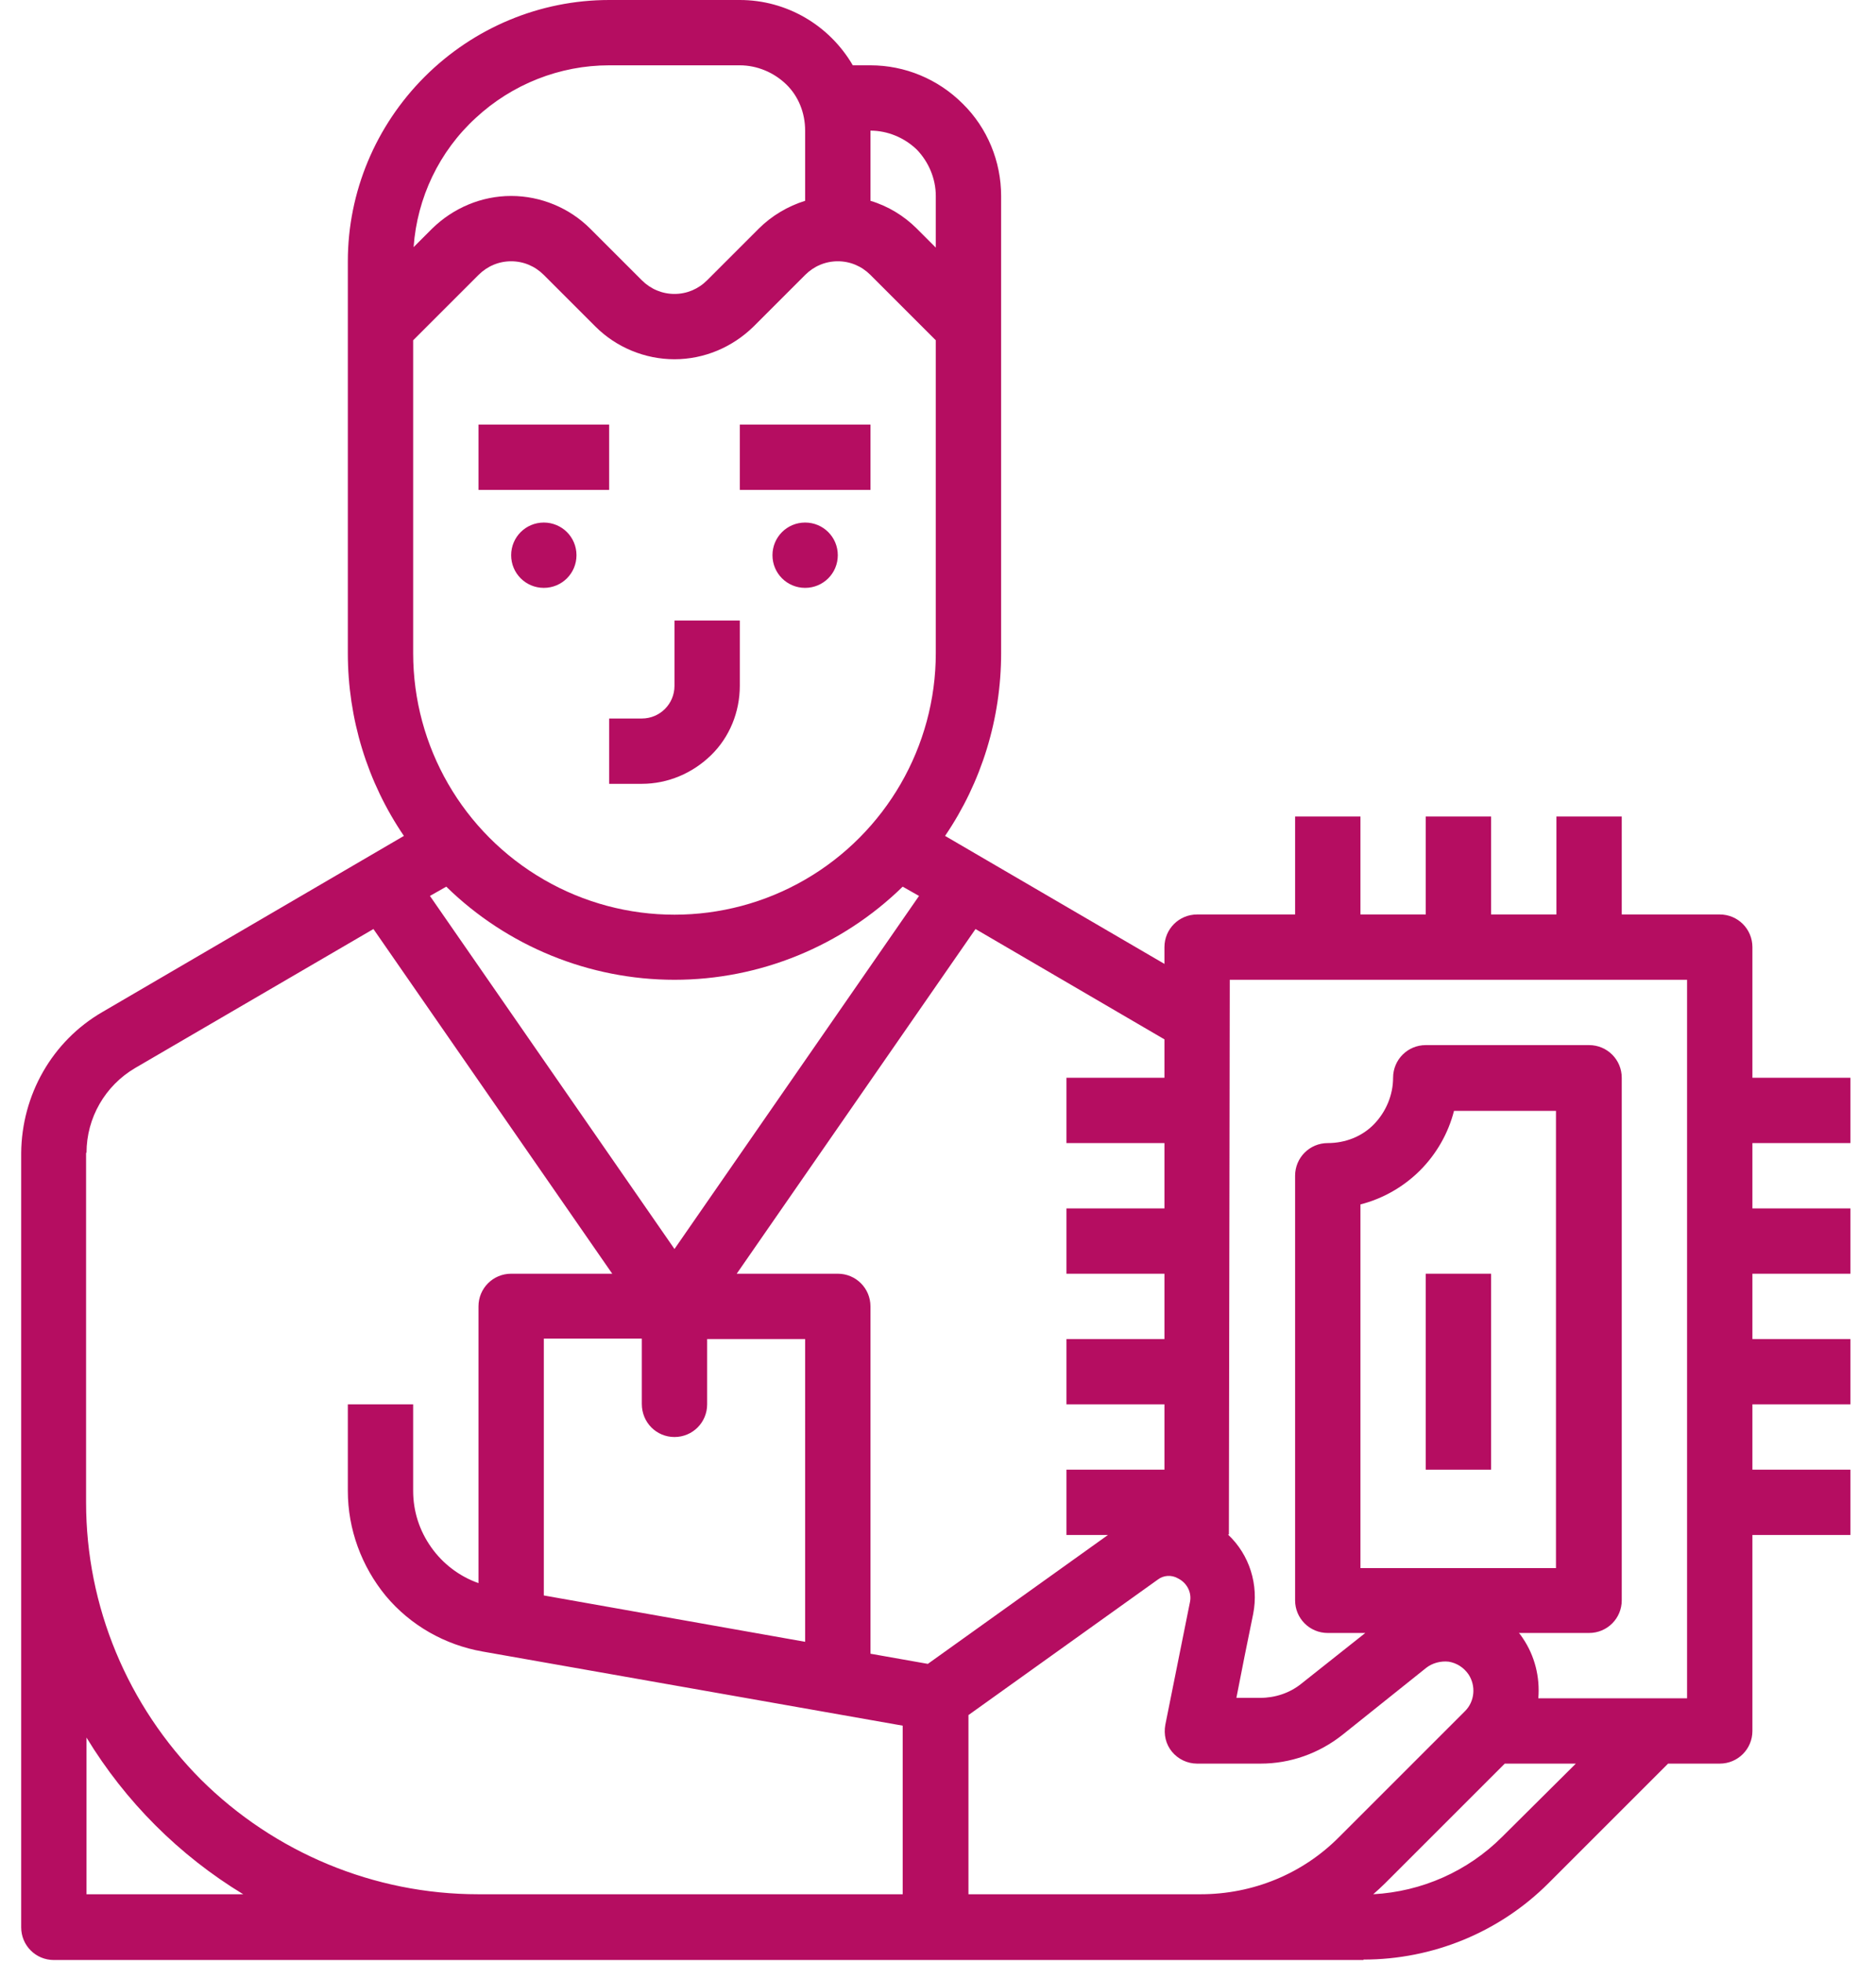 <?xml version="1.0" encoding="utf-8"?>
<!-- Generator: Adobe Illustrator 23.0.5, SVG Export Plug-In . SVG Version: 6.00 Build 0)  -->
<svg version="1.1" id="Layer_1" xmlns:svgjs="http://svgjs.com/svgjs"
	 xmlns="http://www.w3.org/2000/svg" xmlns:xlink="http://www.w3.org/1999/xlink" x="0px" y="0px" viewBox="0 0 425 444.6"
	 style="enable-background:new 0 0 425 444.6;" xml:space="preserve">
<g>
	<path style="fill:#B50D61;" d="M308.9,444c15.7,0,30.8-6.2,41.9-17.3l27.1-27.1h11.7c4.1,0,7.4-3.3,7.4-7.4v-44.4h22.2V333H397
		v-14.8h22.2v-14.8H397v-14.8h22.2v-14.8H397V259h22.2v-14.8H397v-29.6c0-4.1-3.3-7.4-7.4-7.4h-22.2V185h-14.8v22.2h-14.8V185H323
		v22.2h-14.8V185h-14.8v22.2h-22.2c-4.1,0-7.4,3.3-7.4,7.4v3.8l-49.7-29c8.3-12.2,12.7-26.6,12.7-41.4V44.4c0-7.8-3.1-15.4-8.7-20.9
		c-5.6-5.6-13.1-8.7-20.9-8.7h-4C187.9,5.7,178.2,0,167.6,0H138c-15.7,0-30.7,6.3-41.8,17.4S78.8,43.5,78.8,59.2V148
		c0,14.8,4.4,29.2,12.7,41.4l-68.3,39.9c-11.4,6.6-18.3,18.8-18.4,32v175.4c0,4.1,3.3,7.4,7.4,7.4h296.7L308.9,444L308.9,444z
		 M219.4,429.2v-40.6l42.9-30.7c1.3-1,3.1-1.1,4.5-0.3l0.2,0.1c1.9,1,3,3.1,2.6,5.2c-2.2,11-5.6,27.9-5.6,27.9l0,0
		c-0.4,2.2,0.1,4.4,1.5,6.1s3.5,2.7,5.7,2.7h14.4c6.7,0,13.2-2.3,18.5-6.5l19-15.2c1.4-1.1,3.3-1.6,5.1-1.4c1.8,0.3,3.4,1.3,4.5,2.9
		c1.7,2.6,1.4,6.1-0.8,8.3l-28.5,28.5c-8.3,8.4-19.6,13-31.4,13H219.4z M308.2,355.2v-82.3c5.1-1.3,9.8-4,13.5-7.7s6.4-8.4,7.7-13.5
		h23.1v103.6h-44.3L308.2,355.2L308.2,355.2z M340.3,416.2c-7.8,7.8-18.2,12.4-29.2,13c0.9-0.8,1.8-1.6,2.7-2.5l27.1-27.1H357
		L340.3,416.2z M278.6,222h103.6v162.8h-33.7c0.4-4.8-0.8-9.6-3.5-13.6c-0.3-0.4-0.5-0.8-0.9-1.2H360c4.1,0,7.4-3.3,7.4-7.4V244.2
		c0-4.1-3.3-7.4-7.4-7.4h-37c-4.1,0-7.4,3.3-7.4,7.4c0,3.9-1.6,7.7-4.3,10.5s-6.5,4.3-10.5,4.3c-4.1,0-7.4,3.3-7.4,7.4v96.2
		c0,4.1,3.3,7.4,7.4,7.4h8.5l-14.5,11.5c-2.6,2.1-5.9,3.2-9.3,3.2h-5.4c1.1-5.7,2.6-13.2,3.8-19l0,0c1.3-6.6-0.8-13.4-5.7-18h0.2
		L278.6,222z M263.8,244.2h-22.2V259h22.2v14.8h-22.2v14.8h22.2v14.8h-22.2v14.8h22.2V333h-22.2v14.8h9.4L210.2,377l-13-2.3V296
		c0-4.1-3.3-7.4-7.4-7.4h-22.9l54.1-78.1l42.8,25V244.2z M189.8,59.2c2.8,0,5.4,1.1,7.4,3.1L212,77.1V148
		c0,21.1-11.3,40.7-29.6,51.3s-40.9,10.6-59.2,0S93.6,169.2,93.6,148V77.1l14.8-14.8c2-2,4.6-3.1,7.4-3.1s5.4,1.1,7.4,3.1L134.9,74
		c4.7,4.7,11.2,7.4,17.9,7.4s13.1-2.7,17.9-7.4l11.7-11.7C184.4,60.3,187,59.2,189.8,59.2L189.8,59.2z M152.8,222
		c19.3,0,37.9-7.6,51.7-21.1l3.7,2.1l-55.4,80l-55.4-80l3.7-2.1l0,0C114.9,214.4,133.5,222,152.8,222L152.8,222z M152.8,325.6
		c4.1,0,7.4-3.3,7.4-7.4v-14.8h22.2V372l-59.2-10.5v-58.2h22.2v14.8C145.4,322.3,148.7,325.6,152.8,325.6L152.8,325.6z M212,44.4
		v11.7l-4.3-4.3c-2.9-2.9-6.5-5.1-10.5-6.3V29.6c3.9,0,7.7,1.6,10.5,4.3C210.4,36.7,212,40.5,212,44.4L212,44.4z M138,14.8h29.6
		c3.9,0,7.7,1.6,10.5,4.3s4.3,6.5,4.3,10.5v15.9c-3.9,1.2-7.6,3.4-10.5,6.3l-11.7,11.7c-2,2-4.6,3.1-7.4,3.1c-2.8,0-5.4-1.1-7.4-3.1
		l-11.7-11.7c-4.7-4.7-11.2-7.4-17.9-7.4c-6.7,0-13.1,2.7-17.9,7.4L93.7,56c0.8-11.2,5.8-21.7,14.1-29.3
		C116,19.1,126.8,14.8,138,14.8L138,14.8z M19.6,261.2c0-7.9,4.2-15.2,11-19.2l54-31.5l54.1,78.1h-22.9c-4.1,0-7.4,3.3-7.4,7.4v62.7
		l0,0c-4.3-1.5-8.1-4.4-10.7-8.1c-2.7-3.8-4.1-8.2-4.1-12.8v-19.6H78.8v19.6l0,0c0,8.7,3.1,17.1,8.6,23.8
		c5.6,6.7,13.4,11.1,21.9,12.6l95.2,16.8v38.2h-96.2c-23.5,0-46.1-9.4-62.8-26c-16.6-16.7-26-39.2-26-62.8v-79.2H19.6z M19.6,393.7
		c8.8,14.5,21,26.7,35.5,35.5H19.6V393.7z"/>
	<path style="fill:#B50D61;" d="M323,288.6h14.8V333H323V288.6z"/>
	<path style="fill:#B50D61;" d="M108.4,96.2H138V111h-29.6V96.2z"/>
	<path style="fill:#B50D61;" d="M152.8,155.4c0,4.1-3.3,7.4-7.4,7.4H138v14.8h7.4l0,0c5.9,0,11.5-2.4,15.7-6.5s6.5-9.8,6.5-15.7
		v-14.8h-14.8L152.8,155.4z"/>
	<path style="fill:#B50D61;" d="M130.6,125.8c0,4.1-3.3,7.4-7.4,7.4s-7.4-3.3-7.4-7.4s3.3-7.4,7.4-7.4S130.6,121.7,130.6,125.8"/>
	<path style="fill:#B50D61;" d="M167.6,96.2h29.6V111h-29.6V96.2z"/>
	<path style="fill:#B50D61;" d="M189.8,125.8c0,4.1-3.3,7.4-7.4,7.4s-7.4-3.3-7.4-7.4s3.3-7.4,7.4-7.4S189.8,121.7,189.8,125.8"/>
</g>
</svg>
